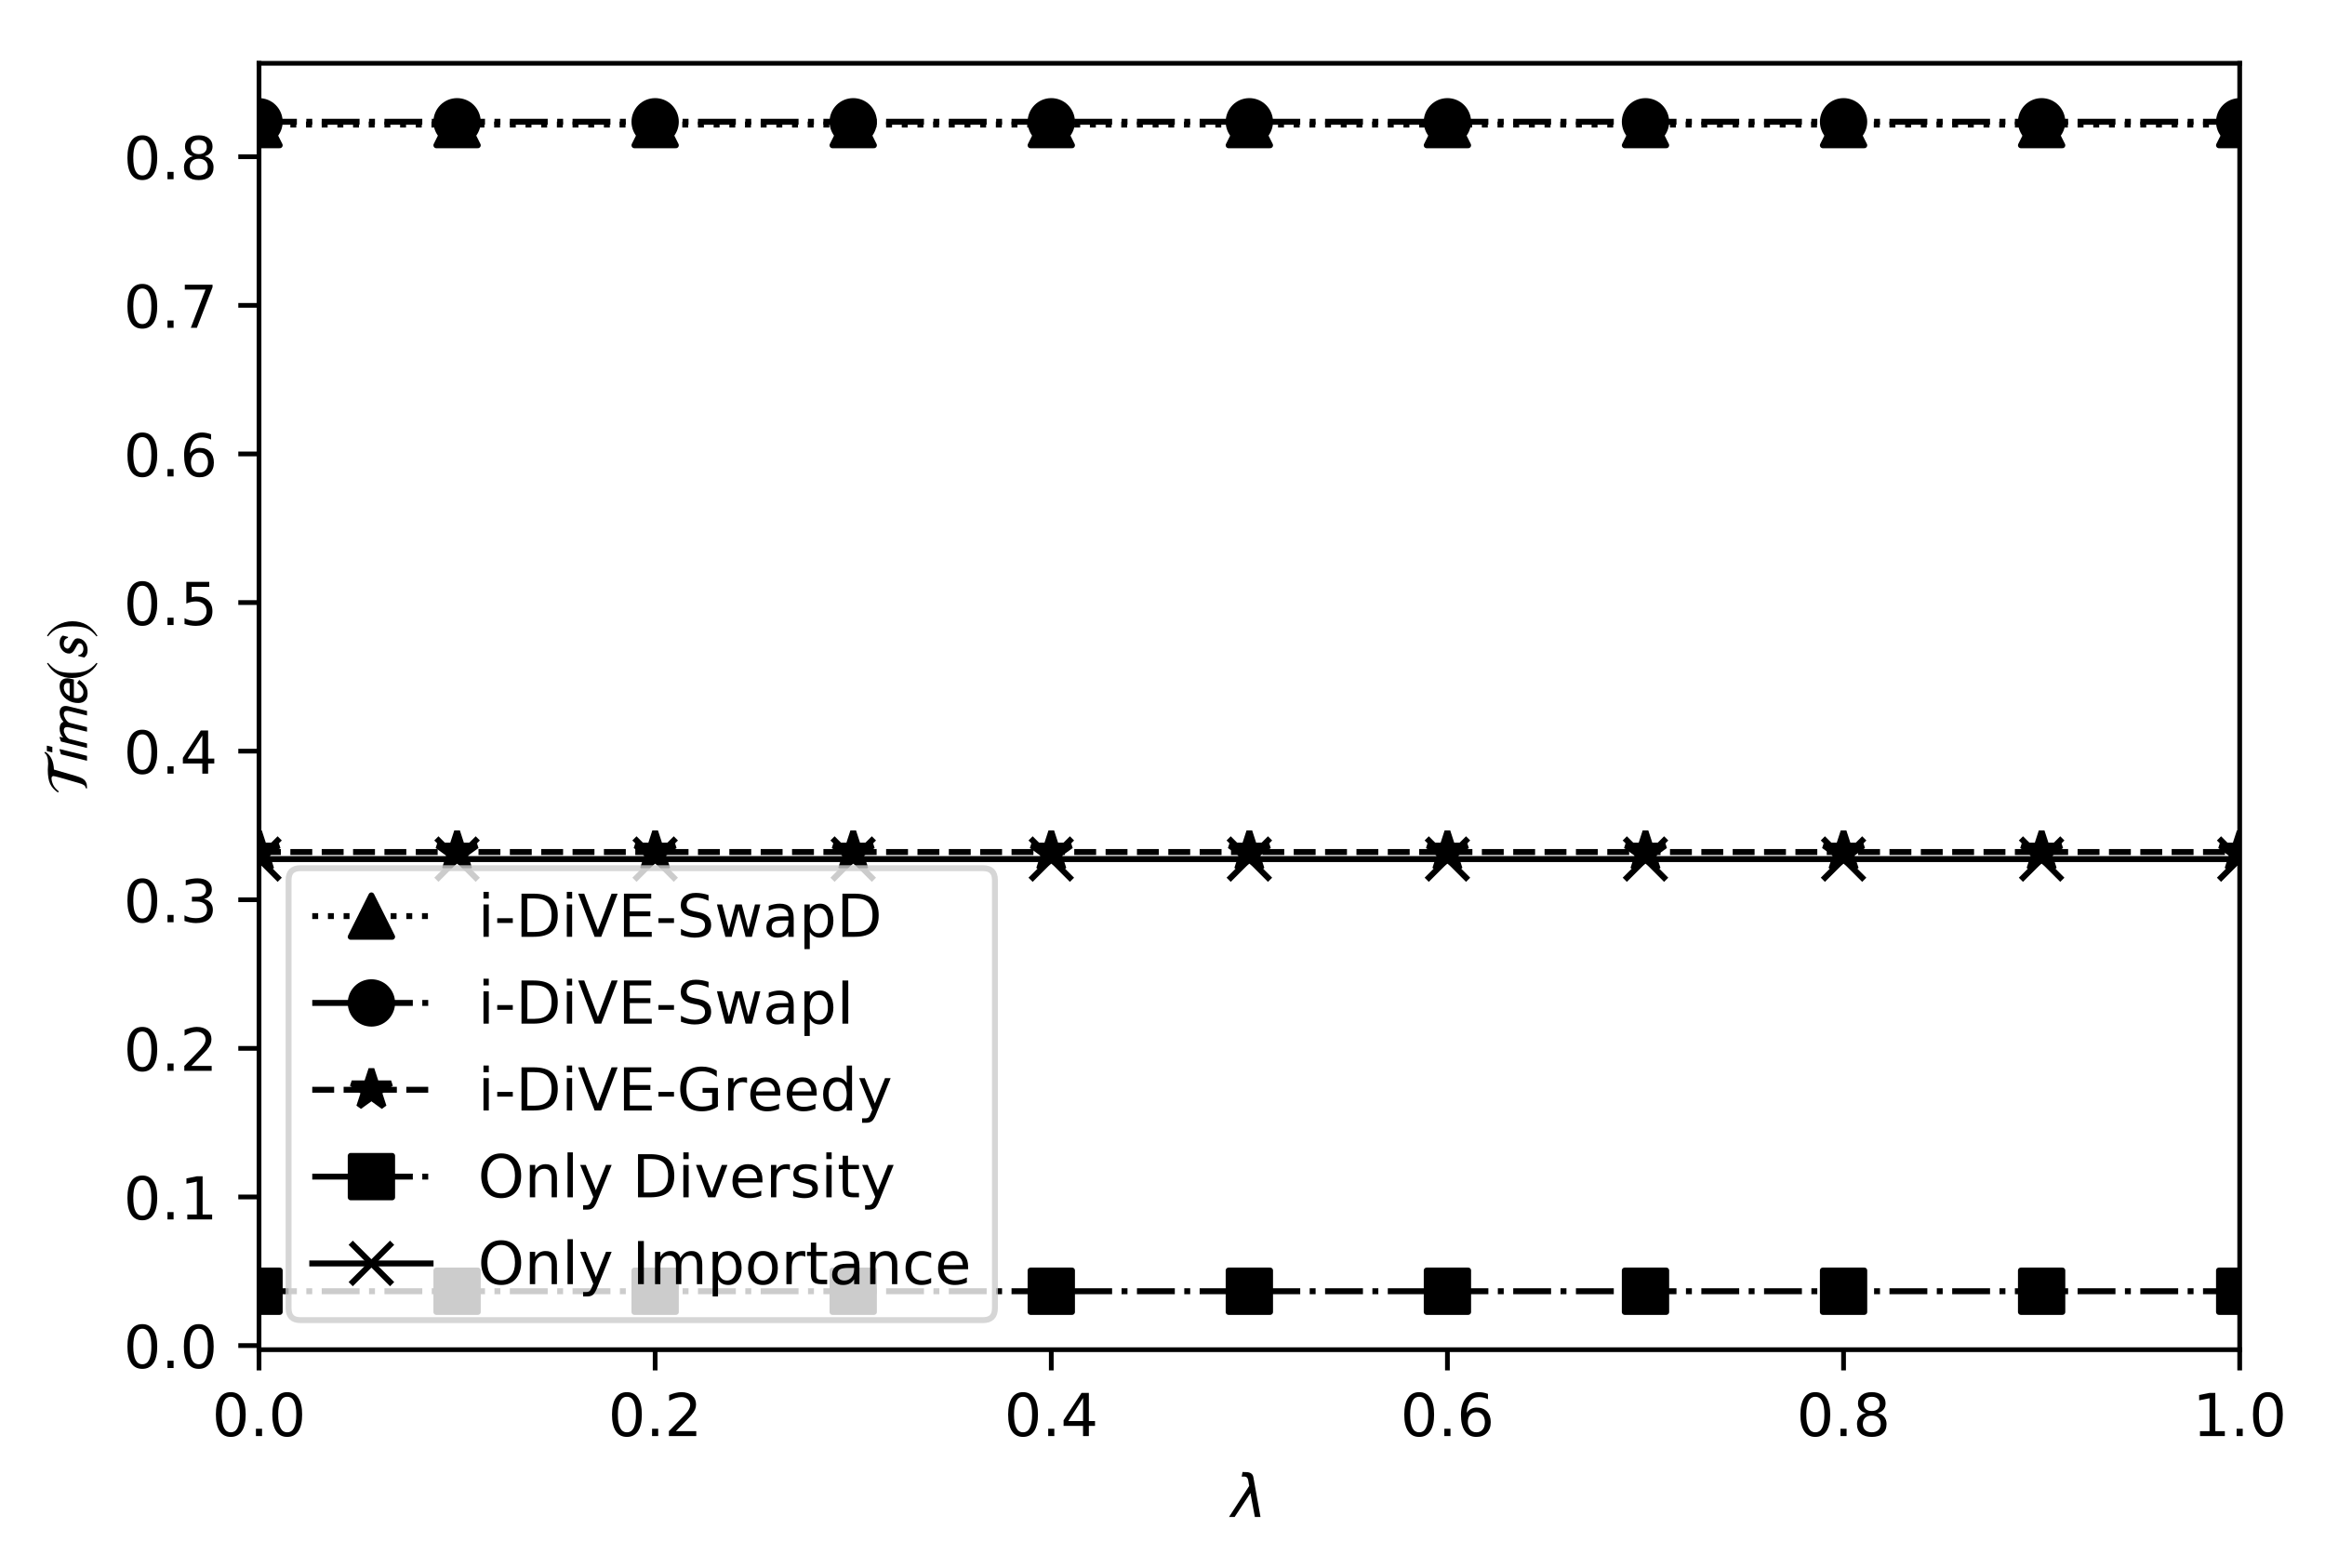 <?xml version="1.0" encoding="utf-8" standalone="no"?>
<!DOCTYPE svg PUBLIC "-//W3C//DTD SVG 1.1//EN"
  "http://www.w3.org/Graphics/SVG/1.1/DTD/svg11.dtd">
<!-- Created with matplotlib (http://matplotlib.org/) -->
<svg height="265pt" version="1.1" viewBox="0 0 393 265" width="393pt" xmlns="http://www.w3.org/2000/svg" xmlns:xlink="http://www.w3.org/1999/xlink">
 <defs>
  <style type="text/css">
*{stroke-linecap:butt;stroke-linejoin:round;}
  </style>
 </defs>
 <g id="figure_1">
  <g id="patch_1">
   <path d="M 0 265.696 
L 393.733 265.696 
L 393.733 0 
L 0 0 
z
" style="fill:#ffffff;"/>
  </g>
  <g id="axes_1">
   <g id="patch_2">
    <path d="M 43.781 228.14 
L 378.581 228.14 
L 378.581 10.7 
L 43.781 10.7 
z
" style="fill:#ffffff;"/>
   </g>
   <g id="matplotlib.axis_1">
    <g id="xtick_1">
     <g id="line2d_1">
      <defs>
       <path d="M 0 0 
L 0 3.5 
" id="md6ab17fbe3" style="stroke:#000000;stroke-width:0.8;"/>
      </defs>
      <g>
       <use style="stroke:#000000;stroke-width:0.8;" x="43.781" xlink:href="#md6ab17fbe3" y="228.14"/>
      </g>
     </g>
     <g id="text_1">
      <!-- 0.0 -->
      <defs>
       <path d="M 31.781 66.406 
Q 24.172 66.406 20.328 58.906 
Q 16.5 51.422 16.5 36.375 
Q 16.5 21.391 20.328 13.891 
Q 24.172 6.391 31.781 6.391 
Q 39.453 6.391 43.281 13.891 
Q 47.125 21.391 47.125 36.375 
Q 47.125 51.422 43.281 58.906 
Q 39.453 66.406 31.781 66.406 
z
M 31.781 74.219 
Q 44.047 74.219 50.516 64.516 
Q 56.984 54.828 56.984 36.375 
Q 56.984 17.969 50.516 8.266 
Q 44.047 -1.422 31.781 -1.422 
Q 19.531 -1.422 13.062 8.266 
Q 6.594 17.969 6.594 36.375 
Q 6.594 54.828 13.062 64.516 
Q 19.531 74.219 31.781 74.219 
z
" id="DejaVuSans-30"/>
       <path d="M 10.688 12.406 
L 21 12.406 
L 21 0 
L 10.688 0 
z
" id="DejaVuSans-2e"/>
      </defs>
      <g transform="translate(35.83 242.738)scale(0.1 -0.1)">
       <use xlink:href="#DejaVuSans-30"/>
       <use x="63.623" xlink:href="#DejaVuSans-2e"/>
       <use x="95.41" xlink:href="#DejaVuSans-30"/>
      </g>
     </g>
    </g>
    <g id="xtick_2">
     <g id="line2d_2">
      <g>
       <use style="stroke:#000000;stroke-width:0.8;" x="110.741" xlink:href="#md6ab17fbe3" y="228.14"/>
      </g>
     </g>
     <g id="text_2">
      <!-- 0.2 -->
      <defs>
       <path d="M 19.188 8.297 
L 53.609 8.297 
L 53.609 0 
L 7.328 0 
L 7.328 8.297 
Q 12.938 14.109 22.625 23.891 
Q 32.328 33.688 34.812 36.531 
Q 39.547 41.844 41.422 45.531 
Q 43.312 49.219 43.312 52.781 
Q 43.312 58.594 39.234 62.25 
Q 35.156 65.922 28.609 65.922 
Q 23.969 65.922 18.812 64.312 
Q 13.672 62.703 7.812 59.422 
L 7.812 69.391 
Q 13.766 71.781 18.938 73 
Q 24.125 74.219 28.422 74.219 
Q 39.75 74.219 46.484 68.547 
Q 53.219 62.891 53.219 53.422 
Q 53.219 48.922 51.531 44.891 
Q 49.859 40.875 45.406 35.406 
Q 44.188 33.984 37.641 27.219 
Q 31.109 20.453 19.188 8.297 
z
" id="DejaVuSans-32"/>
      </defs>
      <g transform="translate(102.79 242.738)scale(0.1 -0.1)">
       <use xlink:href="#DejaVuSans-30"/>
       <use x="63.623" xlink:href="#DejaVuSans-2e"/>
       <use x="95.41" xlink:href="#DejaVuSans-32"/>
      </g>
     </g>
    </g>
    <g id="xtick_3">
     <g id="line2d_3">
      <g>
       <use style="stroke:#000000;stroke-width:0.8;" x="177.701" xlink:href="#md6ab17fbe3" y="228.14"/>
      </g>
     </g>
     <g id="text_3">
      <!-- 0.4 -->
      <defs>
       <path d="M 37.797 64.312 
L 12.891 25.391 
L 37.797 25.391 
z
M 35.203 72.906 
L 47.609 72.906 
L 47.609 25.391 
L 58.016 25.391 
L 58.016 17.188 
L 47.609 17.188 
L 47.609 0 
L 37.797 0 
L 37.797 17.188 
L 4.891 17.188 
L 4.891 26.703 
z
" id="DejaVuSans-34"/>
      </defs>
      <g transform="translate(169.75 242.738)scale(0.1 -0.1)">
       <use xlink:href="#DejaVuSans-30"/>
       <use x="63.623" xlink:href="#DejaVuSans-2e"/>
       <use x="95.41" xlink:href="#DejaVuSans-34"/>
      </g>
     </g>
    </g>
    <g id="xtick_4">
     <g id="line2d_4">
      <g>
       <use style="stroke:#000000;stroke-width:0.8;" x="244.661" xlink:href="#md6ab17fbe3" y="228.14"/>
      </g>
     </g>
     <g id="text_4">
      <!-- 0.6 -->
      <defs>
       <path d="M 33.016 40.375 
Q 26.375 40.375 22.484 35.828 
Q 18.609 31.297 18.609 23.391 
Q 18.609 15.531 22.484 10.953 
Q 26.375 6.391 33.016 6.391 
Q 39.656 6.391 43.531 10.953 
Q 47.406 15.531 47.406 23.391 
Q 47.406 31.297 43.531 35.828 
Q 39.656 40.375 33.016 40.375 
z
M 52.594 71.297 
L 52.594 62.312 
Q 48.875 64.062 45.094 64.984 
Q 41.312 65.922 37.594 65.922 
Q 27.828 65.922 22.672 59.328 
Q 17.531 52.734 16.797 39.406 
Q 19.672 43.656 24.016 45.922 
Q 28.375 48.188 33.594 48.188 
Q 44.578 48.188 50.953 41.516 
Q 57.328 34.859 57.328 23.391 
Q 57.328 12.156 50.688 5.359 
Q 44.047 -1.422 33.016 -1.422 
Q 20.359 -1.422 13.672 8.266 
Q 6.984 17.969 6.984 36.375 
Q 6.984 53.656 15.188 63.938 
Q 23.391 74.219 37.203 74.219 
Q 40.922 74.219 44.703 73.484 
Q 48.484 72.75 52.594 71.297 
z
" id="DejaVuSans-36"/>
      </defs>
      <g transform="translate(236.71 242.738)scale(0.1 -0.1)">
       <use xlink:href="#DejaVuSans-30"/>
       <use x="63.623" xlink:href="#DejaVuSans-2e"/>
       <use x="95.41" xlink:href="#DejaVuSans-36"/>
      </g>
     </g>
    </g>
    <g id="xtick_5">
     <g id="line2d_5">
      <g>
       <use style="stroke:#000000;stroke-width:0.8;" x="311.621" xlink:href="#md6ab17fbe3" y="228.14"/>
      </g>
     </g>
     <g id="text_5">
      <!-- 0.8 -->
      <defs>
       <path d="M 31.781 34.625 
Q 24.75 34.625 20.719 30.859 
Q 16.703 27.094 16.703 20.516 
Q 16.703 13.922 20.719 10.156 
Q 24.75 6.391 31.781 6.391 
Q 38.812 6.391 42.859 10.172 
Q 46.922 13.969 46.922 20.516 
Q 46.922 27.094 42.891 30.859 
Q 38.875 34.625 31.781 34.625 
z
M 21.922 38.812 
Q 15.578 40.375 12.031 44.719 
Q 8.5 49.078 8.5 55.328 
Q 8.5 64.062 14.719 69.141 
Q 20.953 74.219 31.781 74.219 
Q 42.672 74.219 48.875 69.141 
Q 55.078 64.062 55.078 55.328 
Q 55.078 49.078 51.531 44.719 
Q 48 40.375 41.703 38.812 
Q 48.828 37.156 52.797 32.312 
Q 56.781 27.484 56.781 20.516 
Q 56.781 9.906 50.312 4.234 
Q 43.844 -1.422 31.781 -1.422 
Q 19.734 -1.422 13.25 4.234 
Q 6.781 9.906 6.781 20.516 
Q 6.781 27.484 10.781 32.312 
Q 14.797 37.156 21.922 38.812 
z
M 18.312 54.391 
Q 18.312 48.734 21.844 45.562 
Q 25.391 42.391 31.781 42.391 
Q 38.141 42.391 41.719 45.562 
Q 45.312 48.734 45.312 54.391 
Q 45.312 60.062 41.719 63.234 
Q 38.141 66.406 31.781 66.406 
Q 25.391 66.406 21.844 63.234 
Q 18.312 60.062 18.312 54.391 
z
" id="DejaVuSans-38"/>
      </defs>
      <g transform="translate(303.67 242.738)scale(0.1 -0.1)">
       <use xlink:href="#DejaVuSans-30"/>
       <use x="63.623" xlink:href="#DejaVuSans-2e"/>
       <use x="95.41" xlink:href="#DejaVuSans-38"/>
      </g>
     </g>
    </g>
    <g id="xtick_6">
     <g id="line2d_6">
      <g>
       <use style="stroke:#000000;stroke-width:0.8;" x="378.581" xlink:href="#md6ab17fbe3" y="228.14"/>
      </g>
     </g>
     <g id="text_6">
      <!-- 1.0 -->
      <defs>
       <path d="M 12.406 8.297 
L 28.516 8.297 
L 28.516 63.922 
L 10.984 60.406 
L 10.984 69.391 
L 28.422 72.906 
L 38.281 72.906 
L 38.281 8.297 
L 54.391 8.297 
L 54.391 0 
L 12.406 0 
z
" id="DejaVuSans-31"/>
      </defs>
      <g transform="translate(370.63 242.738)scale(0.1 -0.1)">
       <use xlink:href="#DejaVuSans-31"/>
       <use x="63.623" xlink:href="#DejaVuSans-2e"/>
       <use x="95.41" xlink:href="#DejaVuSans-30"/>
      </g>
     </g>
    </g>
    <g id="text_7">
     <!-- $\lambda$ -->
     <defs>
      <path d="M 36.719 67.438 
L 48.828 0 
L 39.312 0 
L 31.844 40.438 
L 5.125 0 
L -4.391 0 
L 29.734 52.438 
L 28.031 62.109 
Q 26.953 68.266 21.734 68.266 
L 17.047 68.266 
L 18.5 75.984 
L 24.219 75.875 
Q 35.203 75.734 36.719 67.438 
z
" id="DejaVuSans-Oblique-3bb"/>
     </defs>
     <g transform="translate(208.181 256.417)scale(0.1 -0.1)">
      <use transform="translate(0 0.016)" xlink:href="#DejaVuSans-Oblique-3bb"/>
     </g>
    </g>
   </g>
   <g id="matplotlib.axis_2">
    <g id="ytick_1">
     <g id="line2d_7">
      <defs>
       <path d="M 0 0 
L -3.5 0 
" id="md814bc2a55" style="stroke:#000000;stroke-width:0.8;"/>
      </defs>
      <g>
       <use style="stroke:#000000;stroke-width:0.8;" x="43.781" xlink:href="#md814bc2a55" y="227.441"/>
      </g>
     </g>
     <g id="text_8">
      <!-- 0.0 -->
      <g transform="translate(20.878 231.24)scale(0.1 -0.1)">
       <use xlink:href="#DejaVuSans-30"/>
       <use x="63.623" xlink:href="#DejaVuSans-2e"/>
       <use x="95.41" xlink:href="#DejaVuSans-30"/>
      </g>
     </g>
    </g>
    <g id="ytick_2">
     <g id="line2d_8">
      <g>
       <use style="stroke:#000000;stroke-width:0.8;" x="43.781" xlink:href="#md814bc2a55" y="202.322"/>
      </g>
     </g>
     <g id="text_9">
      <!-- 0.1 -->
      <g transform="translate(20.878 206.122)scale(0.1 -0.1)">
       <use xlink:href="#DejaVuSans-30"/>
       <use x="63.623" xlink:href="#DejaVuSans-2e"/>
       <use x="95.41" xlink:href="#DejaVuSans-31"/>
      </g>
     </g>
    </g>
    <g id="ytick_3">
     <g id="line2d_9">
      <g>
       <use style="stroke:#000000;stroke-width:0.8;" x="43.781" xlink:href="#md814bc2a55" y="177.204"/>
      </g>
     </g>
     <g id="text_10">
      <!-- 0.2 -->
      <g transform="translate(20.878 181.003)scale(0.1 -0.1)">
       <use xlink:href="#DejaVuSans-30"/>
       <use x="63.623" xlink:href="#DejaVuSans-2e"/>
       <use x="95.41" xlink:href="#DejaVuSans-32"/>
      </g>
     </g>
    </g>
    <g id="ytick_4">
     <g id="line2d_10">
      <g>
       <use style="stroke:#000000;stroke-width:0.8;" x="43.781" xlink:href="#md814bc2a55" y="152.086"/>
      </g>
     </g>
     <g id="text_11">
      <!-- 0.3 -->
      <defs>
       <path d="M 40.578 39.312 
Q 47.656 37.797 51.625 33 
Q 55.609 28.219 55.609 21.188 
Q 55.609 10.406 48.188 4.484 
Q 40.766 -1.422 27.094 -1.422 
Q 22.516 -1.422 17.656 -0.516 
Q 12.797 0.391 7.625 2.203 
L 7.625 11.719 
Q 11.719 9.328 16.594 8.109 
Q 21.484 6.891 26.812 6.891 
Q 36.078 6.891 40.938 10.547 
Q 45.797 14.203 45.797 21.188 
Q 45.797 27.641 41.281 31.266 
Q 36.766 34.906 28.719 34.906 
L 20.219 34.906 
L 20.219 43.016 
L 29.109 43.016 
Q 36.375 43.016 40.234 45.922 
Q 44.094 48.828 44.094 54.297 
Q 44.094 59.906 40.109 62.906 
Q 36.141 65.922 28.719 65.922 
Q 24.656 65.922 20.016 65.031 
Q 15.375 64.156 9.812 62.312 
L 9.812 71.094 
Q 15.438 72.656 20.344 73.438 
Q 25.25 74.219 29.594 74.219 
Q 40.828 74.219 47.359 69.109 
Q 53.906 64.016 53.906 55.328 
Q 53.906 49.266 50.438 45.094 
Q 46.969 40.922 40.578 39.312 
z
" id="DejaVuSans-33"/>
      </defs>
      <g transform="translate(20.878 155.885)scale(0.1 -0.1)">
       <use xlink:href="#DejaVuSans-30"/>
       <use x="63.623" xlink:href="#DejaVuSans-2e"/>
       <use x="95.41" xlink:href="#DejaVuSans-33"/>
      </g>
     </g>
    </g>
    <g id="ytick_5">
     <g id="line2d_11">
      <g>
       <use style="stroke:#000000;stroke-width:0.8;" x="43.781" xlink:href="#md814bc2a55" y="126.968"/>
      </g>
     </g>
     <g id="text_12">
      <!-- 0.4 -->
      <g transform="translate(20.878 130.767)scale(0.1 -0.1)">
       <use xlink:href="#DejaVuSans-30"/>
       <use x="63.623" xlink:href="#DejaVuSans-2e"/>
       <use x="95.41" xlink:href="#DejaVuSans-34"/>
      </g>
     </g>
    </g>
    <g id="ytick_6">
     <g id="line2d_12">
      <g>
       <use style="stroke:#000000;stroke-width:0.8;" x="43.781" xlink:href="#md814bc2a55" y="101.85"/>
      </g>
     </g>
     <g id="text_13">
      <!-- 0.5 -->
      <defs>
       <path d="M 10.797 72.906 
L 49.516 72.906 
L 49.516 64.594 
L 19.828 64.594 
L 19.828 46.734 
Q 21.969 47.469 24.109 47.828 
Q 26.266 48.188 28.422 48.188 
Q 40.625 48.188 47.75 41.5 
Q 54.891 34.812 54.891 23.391 
Q 54.891 11.625 47.562 5.094 
Q 40.234 -1.422 26.906 -1.422 
Q 22.312 -1.422 17.547 -0.641 
Q 12.797 0.141 7.719 1.703 
L 7.719 11.625 
Q 12.109 9.234 16.797 8.062 
Q 21.484 6.891 26.703 6.891 
Q 35.156 6.891 40.078 11.328 
Q 45.016 15.766 45.016 23.391 
Q 45.016 31 40.078 35.438 
Q 35.156 39.891 26.703 39.891 
Q 22.75 39.891 18.812 39.016 
Q 14.891 38.141 10.797 36.281 
z
" id="DejaVuSans-35"/>
      </defs>
      <g transform="translate(20.878 105.649)scale(0.1 -0.1)">
       <use xlink:href="#DejaVuSans-30"/>
       <use x="63.623" xlink:href="#DejaVuSans-2e"/>
       <use x="95.41" xlink:href="#DejaVuSans-35"/>
      </g>
     </g>
    </g>
    <g id="ytick_7">
     <g id="line2d_13">
      <g>
       <use style="stroke:#000000;stroke-width:0.8;" x="43.781" xlink:href="#md814bc2a55" y="76.731"/>
      </g>
     </g>
     <g id="text_14">
      <!-- 0.6 -->
      <g transform="translate(20.878 80.531)scale(0.1 -0.1)">
       <use xlink:href="#DejaVuSans-30"/>
       <use x="63.623" xlink:href="#DejaVuSans-2e"/>
       <use x="95.41" xlink:href="#DejaVuSans-36"/>
      </g>
     </g>
    </g>
    <g id="ytick_8">
     <g id="line2d_14">
      <g>
       <use style="stroke:#000000;stroke-width:0.8;" x="43.781" xlink:href="#md814bc2a55" y="51.613"/>
      </g>
     </g>
     <g id="text_15">
      <!-- 0.7 -->
      <defs>
       <path d="M 8.203 72.906 
L 55.078 72.906 
L 55.078 68.703 
L 28.609 0 
L 18.312 0 
L 43.219 64.594 
L 8.203 64.594 
z
" id="DejaVuSans-37"/>
      </defs>
      <g transform="translate(20.878 55.412)scale(0.1 -0.1)">
       <use xlink:href="#DejaVuSans-30"/>
       <use x="63.623" xlink:href="#DejaVuSans-2e"/>
       <use x="95.41" xlink:href="#DejaVuSans-37"/>
      </g>
     </g>
    </g>
    <g id="ytick_9">
     <g id="line2d_15">
      <g>
       <use style="stroke:#000000;stroke-width:0.8;" x="43.781" xlink:href="#md814bc2a55" y="26.495"/>
      </g>
     </g>
     <g id="text_16">
      <!-- 0.8 -->
      <g transform="translate(20.878 30.294)scale(0.1 -0.1)">
       <use xlink:href="#DejaVuSans-30"/>
       <use x="63.623" xlink:href="#DejaVuSans-2e"/>
       <use x="95.41" xlink:href="#DejaVuSans-38"/>
      </g>
     </g>
    </g>
    <g id="text_17">
     <!-- $\mathcal{Time(s)}$ -->
     <defs>
      <path d="M 71.203 72.094 
L 73 70.594 
Q 64.594 56.797 42.906 55.906 
L 32.094 18.703 
Q 30.203 12.297 28.141 8.391 
Q 26.094 4.5 23.188 2.703 
Q 20.297 0.906 17.75 0.453 
Q 15.203 0 10.797 0 
L 11.703 2.406 
Q 14.594 2.406 16.547 5.094 
Q 18.5 7.797 20.094 13.594 
L 29.406 46 
Q 31.906 55 31.906 56.797 
Q 31.906 58.297 30.844 59.141 
Q 29.797 60 28.406 60 
Q 23.406 60 17.344 57.25 
Q 11.297 54.5 6.094 47.703 
L 4.094 49.094 
Q 10.594 58.5 18.938 62.391 
Q 27.297 66.297 42.703 66.297 
Q 44.797 66.297 48.094 66 
Q 51.406 65.703 52.797 65.703 
Q 67 65.703 71.203 72.094 
z
" id="STIXNonUnicode-Italic-e240"/>
      <path d="M 32.5 67.906 
L 30.203 58.594 
L 21 58.594 
L 23.297 67.906 
z
M 26.594 45.906 
L 15.203 0 
L 6.906 0 
L 17.797 44 
L 25.797 46.406 
z
" id="STIXGeneral-Italic-1d62a"/>
      <path d="M 25.297 45.906 
L 23.906 40.203 
Q 30.297 46.297 39.297 46.297 
Q 48.094 46.297 50.797 39.797 
Q 58.203 46.297 66.594 46.297 
Q 71.5 46.297 74.5 43.688 
Q 77.5 41.094 77.5 36.094 
Q 77.5 34 76.906 31.5 
L 69.094 0 
L 61.406 0 
L 68.703 29.297 
Q 69.297 31.703 69.297 33.5 
Q 69.297 39.203 63.203 39.203 
Q 60.5 39.203 56 36.641 
Q 51.5 34.094 49.203 30.203 
L 41.703 0 
L 34 0 
L 41.094 29 
Q 41.797 32.203 41.797 33.5 
Q 41.797 39.203 35.906 39.203 
Q 33.203 39.203 28.641 36.703 
Q 24.094 34.203 21.703 30.203 
L 14.203 0 
L 6.5 0 
L 17.406 44 
L 24.5 46.406 
z
" id="STIXGeneral-Italic-1d62e"/>
      <path d="M 40.297 16.703 
L 46 13.203 
Q 40.406 5.594 35.156 2.297 
Q 29.906 -1 22.703 -1 
Q 15.406 -1 11.156 3.141 
Q 6.906 7.297 6.906 14.797 
Q 6.906 24.406 11.453 31.797 
Q 16 39.203 22.391 42.75 
Q 28.797 46.297 35.297 46.297 
Q 41.703 46.297 45.203 42.844 
Q 48.703 39.406 48.703 33.406 
Q 48.703 30.5 48 27.703 
L 46.594 22.203 
L 15.703 22.203 
Q 15 19.406 15 16.797 
Q 15 11.703 17.844 8.891 
Q 20.703 6.094 25.297 6.094 
Q 33.203 6.094 40.297 16.703 
z
M 18.797 29.297 
L 40.297 29.297 
Q 40.703 30.906 40.703 32.594 
Q 40.703 39.203 32.703 39.203 
Q 28.703 39.203 24.797 36.703 
Q 20.906 34.203 18.797 29.297 
z
" id="STIXGeneral-Italic-1d626"/>
      <path d="M 30.406 -16.094 
L 29.203 -17.703 
Q 17.594 -11.094 11.188 0.5 
Q 4.797 12.094 4.797 25.203 
Q 4.797 52.906 29.5 67.594 
L 30.406 66 
Q 20.203 57.297 16.797 48.844 
Q 13.406 40.406 13.406 25.5 
Q 13.406 10.703 16.906 1.5 
Q 20.406 -7.703 30.406 -16.094 
z
" id="STIXGeneral-Regular-28"/>
      <path d="M 43.203 41 
L 41 32.094 
L 39.5 32.094 
Q 37.797 36.5 35.297 37.891 
Q 32.797 39.297 28.891 39.297 
Q 25 39.297 23.047 37.141 
Q 21.094 35 21.094 33 
Q 21.094 31 22.797 29.547 
Q 24.5 28.094 27.797 26.5 
Q 33.797 23.594 36.141 21.344 
Q 38.5 19.094 38.5 15.797 
Q 38.5 9 32.891 4 
Q 27.297 -1 18.594 -1 
Q 14.094 -1 11.391 0.297 
Q 8.703 1.594 6.094 4.5 
L 8.594 14.797 
L 10.094 14.797 
Q 11.906 6.094 21 6.094 
Q 24.406 6.094 27.297 7.844 
Q 30.203 9.594 30.203 12.797 
Q 30.203 14.297 28.594 15.641 
Q 27 17 23.203 18.906 
Q 17.703 21.594 15.25 24.25 
Q 12.797 26.906 12.797 30.297 
Q 12.797 36.5 18 41.391 
Q 23.203 46.297 30.906 46.297 
Q 39.594 46.297 43.203 41 
z
" id="STIXGeneral-Italic-1d634"/>
      <path d="M 2.906 66 
L 4.094 67.594 
Q 15.5 60.797 22 49.188 
Q 28.5 37.594 28.5 24.703 
Q 28.5 -2.594 3.797 -17.703 
L 2.906 -16.094 
Q 13.203 -7.594 16.547 0.844 
Q 19.906 9.297 19.906 24.406 
Q 19.906 39.594 16.547 48.75 
Q 13.203 57.906 2.906 66 
z
" id="STIXGeneral-Regular-29"/>
     </defs>
     <g transform="translate(14.798 134.37)rotate(-90)scale(0.1 -0.1)">
      <use transform="translate(0 0.906)" xlink:href="#STIXNonUnicode-Italic-e240"/>
      <use transform="translate(50.9 0.906)" xlink:href="#STIXGeneral-Italic-1d62a"/>
      <use transform="translate(72.9 0.906)" xlink:href="#STIXGeneral-Italic-1d62e"/>
      <use transform="translate(148.5 0.906)" xlink:href="#STIXGeneral-Italic-1d626"/>
      <use transform="translate(192.9 0.906)" xlink:href="#STIXGeneral-Regular-28"/>
      <use transform="translate(226.2 0.906)" xlink:href="#STIXGeneral-Italic-1d634"/>
      <use transform="translate(265.1 0.906)" xlink:href="#STIXGeneral-Regular-29"/>
     </g>
    </g>
   </g>
   <g id="line2d_16">
    <path clip-path="url(#p3dd5b1fd92)" d="M 43.781 21.056 
L 77.261 21.056 
L 110.741 21.056 
L 144.221 21.056 
L 177.701 21.056 
L 211.181 21.056 
L 244.661 21.056 
L 278.141 21.056 
L 311.621 21.056 
L 345.101 21.056 
L 378.581 21.056 
" style="fill:none;stroke:#000000;stroke-dasharray:1,1.65;stroke-dashoffset:0;"/>
    <defs>
     <path d="M 0 -3.5 
L -3.5 3.5 
L 3.5 3.5 
z
" id="me52328992a" style="stroke:#000000;stroke-linejoin:miter;"/>
    </defs>
    <g clip-path="url(#p3dd5b1fd92)">
     <use style="stroke:#000000;stroke-linejoin:miter;" x="43.781" xlink:href="#me52328992a" y="21.056"/>
     <use style="stroke:#000000;stroke-linejoin:miter;" x="77.261" xlink:href="#me52328992a" y="21.056"/>
     <use style="stroke:#000000;stroke-linejoin:miter;" x="110.741" xlink:href="#me52328992a" y="21.056"/>
     <use style="stroke:#000000;stroke-linejoin:miter;" x="144.221" xlink:href="#me52328992a" y="21.056"/>
     <use style="stroke:#000000;stroke-linejoin:miter;" x="177.701" xlink:href="#me52328992a" y="21.056"/>
     <use style="stroke:#000000;stroke-linejoin:miter;" x="211.181" xlink:href="#me52328992a" y="21.056"/>
     <use style="stroke:#000000;stroke-linejoin:miter;" x="244.661" xlink:href="#me52328992a" y="21.056"/>
     <use style="stroke:#000000;stroke-linejoin:miter;" x="278.141" xlink:href="#me52328992a" y="21.056"/>
     <use style="stroke:#000000;stroke-linejoin:miter;" x="311.621" xlink:href="#me52328992a" y="21.056"/>
     <use style="stroke:#000000;stroke-linejoin:miter;" x="345.101" xlink:href="#me52328992a" y="21.056"/>
     <use style="stroke:#000000;stroke-linejoin:miter;" x="378.581" xlink:href="#me52328992a" y="21.056"/>
    </g>
   </g>
   <g id="line2d_17">
    <path clip-path="url(#p3dd5b1fd92)" d="M 43.781 20.584 
L 77.261 20.584 
L 110.741 20.584 
L 144.221 20.584 
L 177.701 20.584 
L 211.181 20.584 
L 244.661 20.584 
L 278.141 20.584 
L 311.621 20.584 
L 345.101 20.584 
L 378.581 20.584 
" style="fill:none;stroke:#000000;stroke-dasharray:6.4,1.6,1,1.6;stroke-dashoffset:0;"/>
    <defs>
     <path d="M 0 3.5 
C 0.928 3.5 1.819 3.131 2.475 2.475 
C 3.131 1.819 3.5 0.928 3.5 0 
C 3.5 -0.928 3.131 -1.819 2.475 -2.475 
C 1.819 -3.131 0.928 -3.5 0 -3.5 
C -0.928 -3.5 -1.819 -3.131 -2.475 -2.475 
C -3.131 -1.819 -3.5 -0.928 -3.5 0 
C -3.5 0.928 -3.131 1.819 -2.475 2.475 
C -1.819 3.131 -0.928 3.5 0 3.5 
z
" id="mc2338b8a1e" style="stroke:#000000;"/>
    </defs>
    <g clip-path="url(#p3dd5b1fd92)">
     <use style="stroke:#000000;" x="43.781" xlink:href="#mc2338b8a1e" y="20.584"/>
     <use style="stroke:#000000;" x="77.261" xlink:href="#mc2338b8a1e" y="20.584"/>
     <use style="stroke:#000000;" x="110.741" xlink:href="#mc2338b8a1e" y="20.584"/>
     <use style="stroke:#000000;" x="144.221" xlink:href="#mc2338b8a1e" y="20.584"/>
     <use style="stroke:#000000;" x="177.701" xlink:href="#mc2338b8a1e" y="20.584"/>
     <use style="stroke:#000000;" x="211.181" xlink:href="#mc2338b8a1e" y="20.584"/>
     <use style="stroke:#000000;" x="244.661" xlink:href="#mc2338b8a1e" y="20.584"/>
     <use style="stroke:#000000;" x="278.141" xlink:href="#mc2338b8a1e" y="20.584"/>
     <use style="stroke:#000000;" x="311.621" xlink:href="#mc2338b8a1e" y="20.584"/>
     <use style="stroke:#000000;" x="345.101" xlink:href="#mc2338b8a1e" y="20.584"/>
     <use style="stroke:#000000;" x="378.581" xlink:href="#mc2338b8a1e" y="20.584"/>
    </g>
   </g>
   <g id="line2d_18">
    <path clip-path="url(#p3dd5b1fd92)" d="M 43.781 144.018 
L 77.261 144.018 
L 110.741 144.018 
L 144.221 144.018 
L 177.701 144.018 
L 211.181 144.018 
L 244.661 144.018 
L 278.141 144.018 
L 311.621 144.018 
L 345.101 144.018 
L 378.581 144.018 
" style="fill:none;stroke:#000000;stroke-dasharray:3.7,1.6;stroke-dashoffset:0;"/>
    <defs>
     <path d="M 0 -3.5 
L -0.786 -1.082 
L -3.329 -1.082 
L -1.271 0.413 
L -2.057 2.832 
L -0 1.337 
L 2.057 2.832 
L 1.271 0.413 
L 3.329 -1.082 
L 0.786 -1.082 
z
" id="md873417c3e" style="stroke:#000000;stroke-linejoin:bevel;"/>
    </defs>
    <g clip-path="url(#p3dd5b1fd92)">
     <use style="stroke:#000000;stroke-linejoin:bevel;" x="43.781" xlink:href="#md873417c3e" y="144.018"/>
     <use style="stroke:#000000;stroke-linejoin:bevel;" x="77.261" xlink:href="#md873417c3e" y="144.018"/>
     <use style="stroke:#000000;stroke-linejoin:bevel;" x="110.741" xlink:href="#md873417c3e" y="144.018"/>
     <use style="stroke:#000000;stroke-linejoin:bevel;" x="144.221" xlink:href="#md873417c3e" y="144.018"/>
     <use style="stroke:#000000;stroke-linejoin:bevel;" x="177.701" xlink:href="#md873417c3e" y="144.018"/>
     <use style="stroke:#000000;stroke-linejoin:bevel;" x="211.181" xlink:href="#md873417c3e" y="144.018"/>
     <use style="stroke:#000000;stroke-linejoin:bevel;" x="244.661" xlink:href="#md873417c3e" y="144.018"/>
     <use style="stroke:#000000;stroke-linejoin:bevel;" x="278.141" xlink:href="#md873417c3e" y="144.018"/>
     <use style="stroke:#000000;stroke-linejoin:bevel;" x="311.621" xlink:href="#md873417c3e" y="144.018"/>
     <use style="stroke:#000000;stroke-linejoin:bevel;" x="345.101" xlink:href="#md873417c3e" y="144.018"/>
     <use style="stroke:#000000;stroke-linejoin:bevel;" x="378.581" xlink:href="#md873417c3e" y="144.018"/>
    </g>
   </g>
   <g id="line2d_19">
    <path clip-path="url(#p3dd5b1fd92)" d="M 43.781 218.256 
L 77.261 218.256 
L 110.741 218.256 
L 144.221 218.256 
L 177.701 218.256 
L 211.181 218.256 
L 244.661 218.256 
L 278.141 218.256 
L 311.621 218.256 
L 345.101 218.256 
L 378.581 218.256 
" style="fill:none;stroke:#000000;stroke-dasharray:6.4,1.6,1,1.6;stroke-dashoffset:0;"/>
    <defs>
     <path d="M -3.5 3.5 
L 3.5 3.5 
L 3.5 -3.5 
L -3.5 -3.5 
z
" id="mf14a486e4f" style="stroke:#000000;stroke-linejoin:miter;"/>
    </defs>
    <g clip-path="url(#p3dd5b1fd92)">
     <use style="stroke:#000000;stroke-linejoin:miter;" x="43.781" xlink:href="#mf14a486e4f" y="218.256"/>
     <use style="stroke:#000000;stroke-linejoin:miter;" x="77.261" xlink:href="#mf14a486e4f" y="218.256"/>
     <use style="stroke:#000000;stroke-linejoin:miter;" x="110.741" xlink:href="#mf14a486e4f" y="218.256"/>
     <use style="stroke:#000000;stroke-linejoin:miter;" x="144.221" xlink:href="#mf14a486e4f" y="218.256"/>
     <use style="stroke:#000000;stroke-linejoin:miter;" x="177.701" xlink:href="#mf14a486e4f" y="218.256"/>
     <use style="stroke:#000000;stroke-linejoin:miter;" x="211.181" xlink:href="#mf14a486e4f" y="218.256"/>
     <use style="stroke:#000000;stroke-linejoin:miter;" x="244.661" xlink:href="#mf14a486e4f" y="218.256"/>
     <use style="stroke:#000000;stroke-linejoin:miter;" x="278.141" xlink:href="#mf14a486e4f" y="218.256"/>
     <use style="stroke:#000000;stroke-linejoin:miter;" x="311.621" xlink:href="#mf14a486e4f" y="218.256"/>
     <use style="stroke:#000000;stroke-linejoin:miter;" x="345.101" xlink:href="#mf14a486e4f" y="218.256"/>
     <use style="stroke:#000000;stroke-linejoin:miter;" x="378.581" xlink:href="#mf14a486e4f" y="218.256"/>
    </g>
   </g>
   <g id="line2d_20">
    <path clip-path="url(#p3dd5b1fd92)" d="M 43.781 145.21 
L 77.261 145.21 
L 110.741 145.21 
L 144.221 145.21 
L 177.701 145.21 
L 211.181 145.21 
L 244.661 145.21 
L 278.141 145.21 
L 311.621 145.21 
L 345.101 145.21 
L 378.581 145.21 
" style="fill:none;stroke:#000000;stroke-linecap:square;"/>
    <defs>
     <path d="M -3.5 3.5 
L 3.5 -3.5 
M -3.5 -3.5 
L 3.5 3.5 
" id="m92ab7ecf91" style="stroke:#000000;"/>
    </defs>
    <g clip-path="url(#p3dd5b1fd92)">
     <use style="stroke:#000000;" x="43.781" xlink:href="#m92ab7ecf91" y="145.21"/>
     <use style="stroke:#000000;" x="77.261" xlink:href="#m92ab7ecf91" y="145.21"/>
     <use style="stroke:#000000;" x="110.741" xlink:href="#m92ab7ecf91" y="145.21"/>
     <use style="stroke:#000000;" x="144.221" xlink:href="#m92ab7ecf91" y="145.21"/>
     <use style="stroke:#000000;" x="177.701" xlink:href="#m92ab7ecf91" y="145.21"/>
     <use style="stroke:#000000;" x="211.181" xlink:href="#m92ab7ecf91" y="145.21"/>
     <use style="stroke:#000000;" x="244.661" xlink:href="#m92ab7ecf91" y="145.21"/>
     <use style="stroke:#000000;" x="278.141" xlink:href="#m92ab7ecf91" y="145.21"/>
     <use style="stroke:#000000;" x="311.621" xlink:href="#m92ab7ecf91" y="145.21"/>
     <use style="stroke:#000000;" x="345.101" xlink:href="#m92ab7ecf91" y="145.21"/>
     <use style="stroke:#000000;" x="378.581" xlink:href="#m92ab7ecf91" y="145.21"/>
    </g>
   </g>
   <g id="patch_3">
    <path d="M 43.781 228.14 
L 43.781 10.7 
" style="fill:none;stroke:#000000;stroke-linecap:square;stroke-linejoin:miter;stroke-width:0.8;"/>
   </g>
   <g id="patch_4">
    <path d="M 378.581 228.14 
L 378.581 10.7 
" style="fill:none;stroke:#000000;stroke-linecap:square;stroke-linejoin:miter;stroke-width:0.8;"/>
   </g>
   <g id="patch_5">
    <path d="M 43.781 228.14 
L 378.581 228.14 
" style="fill:none;stroke:#000000;stroke-linecap:square;stroke-linejoin:miter;stroke-width:0.8;"/>
   </g>
   <g id="patch_6">
    <path d="M 43.781 10.7 
L 378.581 10.7 
" style="fill:none;stroke:#000000;stroke-linecap:square;stroke-linejoin:miter;stroke-width:0.8;"/>
   </g>
   <g id="legend_1">
    <g id="patch_7">
     <path d="M 50.781 223.14 
L 166.172 223.14 
Q 168.172 223.14 168.172 221.14 
L 168.172 148.749 
Q 168.172 146.749 166.172 146.749 
L 50.781 146.749 
Q 48.781 146.749 48.781 148.749 
L 48.781 221.14 
Q 48.781 223.14 50.781 223.14 
z
" style="fill:#ffffff;opacity:0.8;stroke:#cccccc;stroke-linejoin:miter;"/>
    </g>
    <g id="line2d_21">
     <path d="M 52.781 154.848 
L 72.781 154.848 
" style="fill:none;stroke:#000000;stroke-dasharray:1,1.65;stroke-dashoffset:0;"/>
    </g>
    <g id="line2d_22">
     <g>
      <use style="stroke:#000000;stroke-linejoin:miter;" x="62.781" xlink:href="#me52328992a" y="154.848"/>
     </g>
    </g>
    <g id="text_18">
     <!-- i-DiVE-SwapD -->
     <defs>
      <path d="M 9.422 54.688 
L 18.406 54.688 
L 18.406 0 
L 9.422 0 
z
M 9.422 75.984 
L 18.406 75.984 
L 18.406 64.594 
L 9.422 64.594 
z
" id="DejaVuSans-69"/>
      <path d="M 4.891 31.391 
L 31.203 31.391 
L 31.203 23.391 
L 4.891 23.391 
z
" id="DejaVuSans-2d"/>
      <path d="M 19.672 64.797 
L 19.672 8.109 
L 31.594 8.109 
Q 46.688 8.109 53.688 14.938 
Q 60.688 21.781 60.688 36.531 
Q 60.688 51.172 53.688 57.984 
Q 46.688 64.797 31.594 64.797 
z
M 9.812 72.906 
L 30.078 72.906 
Q 51.266 72.906 61.172 64.094 
Q 71.094 55.281 71.094 36.531 
Q 71.094 17.672 61.125 8.828 
Q 51.172 0 30.078 0 
L 9.812 0 
z
" id="DejaVuSans-44"/>
      <path d="M 28.609 0 
L 0.781 72.906 
L 11.078 72.906 
L 34.188 11.531 
L 57.328 72.906 
L 67.578 72.906 
L 39.797 0 
z
" id="DejaVuSans-56"/>
      <path d="M 9.812 72.906 
L 55.906 72.906 
L 55.906 64.594 
L 19.672 64.594 
L 19.672 43.016 
L 54.391 43.016 
L 54.391 34.719 
L 19.672 34.719 
L 19.672 8.297 
L 56.781 8.297 
L 56.781 0 
L 9.812 0 
z
" id="DejaVuSans-45"/>
      <path d="M 53.516 70.516 
L 53.516 60.891 
Q 47.906 63.578 42.922 64.891 
Q 37.938 66.219 33.297 66.219 
Q 25.25 66.219 20.875 63.094 
Q 16.5 59.969 16.5 54.203 
Q 16.5 49.359 19.406 46.891 
Q 22.312 44.438 30.422 42.922 
L 36.375 41.703 
Q 47.406 39.594 52.656 34.297 
Q 57.906 29 57.906 20.125 
Q 57.906 9.516 50.797 4.047 
Q 43.703 -1.422 29.984 -1.422 
Q 24.812 -1.422 18.969 -0.25 
Q 13.141 0.922 6.891 3.219 
L 6.891 13.375 
Q 12.891 10.016 18.656 8.297 
Q 24.422 6.594 29.984 6.594 
Q 38.422 6.594 43.016 9.906 
Q 47.609 13.234 47.609 19.391 
Q 47.609 24.75 44.312 27.781 
Q 41.016 30.812 33.5 32.328 
L 27.484 33.5 
Q 16.453 35.688 11.516 40.375 
Q 6.594 45.062 6.594 53.422 
Q 6.594 63.094 13.406 68.656 
Q 20.219 74.219 32.172 74.219 
Q 37.312 74.219 42.625 73.281 
Q 47.953 72.359 53.516 70.516 
z
" id="DejaVuSans-53"/>
      <path d="M 4.203 54.688 
L 13.188 54.688 
L 24.422 12.016 
L 35.594 54.688 
L 46.188 54.688 
L 57.422 12.016 
L 68.609 54.688 
L 77.594 54.688 
L 63.281 0 
L 52.688 0 
L 40.922 44.828 
L 29.109 0 
L 18.5 0 
z
" id="DejaVuSans-77"/>
      <path d="M 34.281 27.484 
Q 23.391 27.484 19.188 25 
Q 14.984 22.516 14.984 16.5 
Q 14.984 11.719 18.141 8.906 
Q 21.297 6.109 26.703 6.109 
Q 34.188 6.109 38.703 11.406 
Q 43.219 16.703 43.219 25.484 
L 43.219 27.484 
z
M 52.203 31.203 
L 52.203 0 
L 43.219 0 
L 43.219 8.297 
Q 40.141 3.328 35.547 0.953 
Q 30.953 -1.422 24.312 -1.422 
Q 15.922 -1.422 10.953 3.297 
Q 6 8.016 6 15.922 
Q 6 25.141 12.172 29.828 
Q 18.359 34.516 30.609 34.516 
L 43.219 34.516 
L 43.219 35.406 
Q 43.219 41.609 39.141 45 
Q 35.062 48.391 27.688 48.391 
Q 23 48.391 18.547 47.266 
Q 14.109 46.141 10.016 43.891 
L 10.016 52.203 
Q 14.938 54.109 19.578 55.047 
Q 24.219 56 28.609 56 
Q 40.484 56 46.344 49.844 
Q 52.203 43.703 52.203 31.203 
z
" id="DejaVuSans-61"/>
      <path d="M 18.109 8.203 
L 18.109 -20.797 
L 9.078 -20.797 
L 9.078 54.688 
L 18.109 54.688 
L 18.109 46.391 
Q 20.953 51.266 25.266 53.625 
Q 29.594 56 35.594 56 
Q 45.562 56 51.781 48.094 
Q 58.016 40.188 58.016 27.297 
Q 58.016 14.406 51.781 6.484 
Q 45.562 -1.422 35.594 -1.422 
Q 29.594 -1.422 25.266 0.953 
Q 20.953 3.328 18.109 8.203 
z
M 48.688 27.297 
Q 48.688 37.203 44.609 42.844 
Q 40.531 48.484 33.406 48.484 
Q 26.266 48.484 22.188 42.844 
Q 18.109 37.203 18.109 27.297 
Q 18.109 17.391 22.188 11.75 
Q 26.266 6.109 33.406 6.109 
Q 40.531 6.109 44.609 11.75 
Q 48.688 17.391 48.688 27.297 
z
" id="DejaVuSans-70"/>
     </defs>
     <g transform="translate(80.781 158.348)scale(0.1 -0.1)">
      <use xlink:href="#DejaVuSans-69"/>
      <use x="27.783" xlink:href="#DejaVuSans-2d"/>
      <use x="63.867" xlink:href="#DejaVuSans-44"/>
      <use x="140.869" xlink:href="#DejaVuSans-69"/>
      <use x="168.652" xlink:href="#DejaVuSans-56"/>
      <use x="237.061" xlink:href="#DejaVuSans-45"/>
      <use x="300.244" xlink:href="#DejaVuSans-2d"/>
      <use x="336.328" xlink:href="#DejaVuSans-53"/>
      <use x="399.805" xlink:href="#DejaVuSans-77"/>
      <use x="481.592" xlink:href="#DejaVuSans-61"/>
      <use x="542.871" xlink:href="#DejaVuSans-70"/>
      <use x="606.348" xlink:href="#DejaVuSans-44"/>
     </g>
    </g>
    <g id="line2d_23">
     <path d="M 52.781 169.526 
L 72.781 169.526 
" style="fill:none;stroke:#000000;stroke-dasharray:6.4,1.6,1,1.6;stroke-dashoffset:0;"/>
    </g>
    <g id="line2d_24">
     <g>
      <use style="stroke:#000000;" x="62.781" xlink:href="#mc2338b8a1e" y="169.526"/>
     </g>
    </g>
    <g id="text_19">
     <!-- i-DiVE-SwapI -->
     <defs>
      <path d="M 9.812 72.906 
L 19.672 72.906 
L 19.672 0 
L 9.812 0 
z
" id="DejaVuSans-49"/>
     </defs>
     <g transform="translate(80.781 173.026)scale(0.1 -0.1)">
      <use xlink:href="#DejaVuSans-69"/>
      <use x="27.783" xlink:href="#DejaVuSans-2d"/>
      <use x="63.867" xlink:href="#DejaVuSans-44"/>
      <use x="140.869" xlink:href="#DejaVuSans-69"/>
      <use x="168.652" xlink:href="#DejaVuSans-56"/>
      <use x="237.061" xlink:href="#DejaVuSans-45"/>
      <use x="300.244" xlink:href="#DejaVuSans-2d"/>
      <use x="336.328" xlink:href="#DejaVuSans-53"/>
      <use x="399.805" xlink:href="#DejaVuSans-77"/>
      <use x="481.592" xlink:href="#DejaVuSans-61"/>
      <use x="542.871" xlink:href="#DejaVuSans-70"/>
      <use x="606.348" xlink:href="#DejaVuSans-49"/>
     </g>
    </g>
    <g id="line2d_25">
     <path d="M 52.781 184.204 
L 72.781 184.204 
" style="fill:none;stroke:#000000;stroke-dasharray:3.7,1.6;stroke-dashoffset:0;"/>
    </g>
    <g id="line2d_26">
     <g>
      <use style="stroke:#000000;stroke-linejoin:bevel;" x="62.781" xlink:href="#md873417c3e" y="184.204"/>
     </g>
    </g>
    <g id="text_20">
     <!-- i-DiVE-Greedy -->
     <defs>
      <path d="M 59.516 10.406 
L 59.516 29.984 
L 43.406 29.984 
L 43.406 38.094 
L 69.281 38.094 
L 69.281 6.781 
Q 63.578 2.734 56.688 0.656 
Q 49.812 -1.422 42 -1.422 
Q 24.906 -1.422 15.25 8.562 
Q 5.609 18.562 5.609 36.375 
Q 5.609 54.25 15.25 64.234 
Q 24.906 74.219 42 74.219 
Q 49.125 74.219 55.547 72.453 
Q 61.969 70.703 67.391 67.281 
L 67.391 56.781 
Q 61.922 61.422 55.766 63.766 
Q 49.609 66.109 42.828 66.109 
Q 29.438 66.109 22.719 58.641 
Q 16.016 51.172 16.016 36.375 
Q 16.016 21.625 22.719 14.156 
Q 29.438 6.688 42.828 6.688 
Q 48.047 6.688 52.141 7.594 
Q 56.25 8.5 59.516 10.406 
z
" id="DejaVuSans-47"/>
      <path d="M 41.109 46.297 
Q 39.594 47.172 37.812 47.578 
Q 36.031 48 33.891 48 
Q 26.266 48 22.188 43.047 
Q 18.109 38.094 18.109 28.812 
L 18.109 0 
L 9.078 0 
L 9.078 54.688 
L 18.109 54.688 
L 18.109 46.188 
Q 20.953 51.172 25.484 53.578 
Q 30.031 56 36.531 56 
Q 37.453 56 38.578 55.875 
Q 39.703 55.766 41.062 55.516 
z
" id="DejaVuSans-72"/>
      <path d="M 56.203 29.594 
L 56.203 25.203 
L 14.891 25.203 
Q 15.484 15.922 20.484 11.062 
Q 25.484 6.203 34.422 6.203 
Q 39.594 6.203 44.453 7.469 
Q 49.312 8.734 54.109 11.281 
L 54.109 2.781 
Q 49.266 0.734 44.188 -0.344 
Q 39.109 -1.422 33.891 -1.422 
Q 20.797 -1.422 13.156 6.188 
Q 5.516 13.812 5.516 26.812 
Q 5.516 40.234 12.766 48.109 
Q 20.016 56 32.328 56 
Q 43.359 56 49.781 48.891 
Q 56.203 41.797 56.203 29.594 
z
M 47.219 32.234 
Q 47.125 39.594 43.094 43.984 
Q 39.062 48.391 32.422 48.391 
Q 24.906 48.391 20.391 44.141 
Q 15.875 39.891 15.188 32.172 
z
" id="DejaVuSans-65"/>
      <path d="M 45.406 46.391 
L 45.406 75.984 
L 54.391 75.984 
L 54.391 0 
L 45.406 0 
L 45.406 8.203 
Q 42.578 3.328 38.25 0.953 
Q 33.938 -1.422 27.875 -1.422 
Q 17.969 -1.422 11.734 6.484 
Q 5.516 14.406 5.516 27.297 
Q 5.516 40.188 11.734 48.094 
Q 17.969 56 27.875 56 
Q 33.938 56 38.25 53.625 
Q 42.578 51.266 45.406 46.391 
z
M 14.797 27.297 
Q 14.797 17.391 18.875 11.75 
Q 22.953 6.109 30.078 6.109 
Q 37.203 6.109 41.297 11.75 
Q 45.406 17.391 45.406 27.297 
Q 45.406 37.203 41.297 42.844 
Q 37.203 48.484 30.078 48.484 
Q 22.953 48.484 18.875 42.844 
Q 14.797 37.203 14.797 27.297 
z
" id="DejaVuSans-64"/>
      <path d="M 32.172 -5.078 
Q 28.375 -14.844 24.75 -17.812 
Q 21.141 -20.797 15.094 -20.797 
L 7.906 -20.797 
L 7.906 -13.281 
L 13.188 -13.281 
Q 16.891 -13.281 18.938 -11.516 
Q 21 -9.766 23.484 -3.219 
L 25.094 0.875 
L 2.984 54.688 
L 12.5 54.688 
L 29.594 11.922 
L 46.688 54.688 
L 56.203 54.688 
z
" id="DejaVuSans-79"/>
     </defs>
     <g transform="translate(80.781 187.704)scale(0.1 -0.1)">
      <use xlink:href="#DejaVuSans-69"/>
      <use x="27.783" xlink:href="#DejaVuSans-2d"/>
      <use x="63.867" xlink:href="#DejaVuSans-44"/>
      <use x="140.869" xlink:href="#DejaVuSans-69"/>
      <use x="168.652" xlink:href="#DejaVuSans-56"/>
      <use x="237.061" xlink:href="#DejaVuSans-45"/>
      <use x="300.244" xlink:href="#DejaVuSans-2d"/>
      <use x="336.375" xlink:href="#DejaVuSans-47"/>
      <use x="413.865" xlink:href="#DejaVuSans-72"/>
      <use x="454.947" xlink:href="#DejaVuSans-65"/>
      <use x="516.471" xlink:href="#DejaVuSans-65"/>
      <use x="577.994" xlink:href="#DejaVuSans-64"/>
      <use x="641.471" xlink:href="#DejaVuSans-79"/>
     </g>
    </g>
    <g id="line2d_27">
     <path d="M 52.781 198.882 
L 72.781 198.882 
" style="fill:none;stroke:#000000;stroke-dasharray:6.4,1.6,1,1.6;stroke-dashoffset:0;"/>
    </g>
    <g id="line2d_28">
     <g>
      <use style="stroke:#000000;stroke-linejoin:miter;" x="62.781" xlink:href="#mf14a486e4f" y="198.882"/>
     </g>
    </g>
    <g id="text_21">
     <!-- Only Diversity -->
     <defs>
      <path d="M 39.406 66.219 
Q 28.656 66.219 22.328 58.203 
Q 16.016 50.203 16.016 36.375 
Q 16.016 22.609 22.328 14.594 
Q 28.656 6.594 39.406 6.594 
Q 50.141 6.594 56.422 14.594 
Q 62.703 22.609 62.703 36.375 
Q 62.703 50.203 56.422 58.203 
Q 50.141 66.219 39.406 66.219 
z
M 39.406 74.219 
Q 54.734 74.219 63.906 63.938 
Q 73.094 53.656 73.094 36.375 
Q 73.094 19.141 63.906 8.859 
Q 54.734 -1.422 39.406 -1.422 
Q 24.031 -1.422 14.812 8.828 
Q 5.609 19.094 5.609 36.375 
Q 5.609 53.656 14.812 63.938 
Q 24.031 74.219 39.406 74.219 
z
" id="DejaVuSans-4f"/>
      <path d="M 54.891 33.016 
L 54.891 0 
L 45.906 0 
L 45.906 32.719 
Q 45.906 40.484 42.875 44.328 
Q 39.844 48.188 33.797 48.188 
Q 26.516 48.188 22.312 43.547 
Q 18.109 38.922 18.109 30.906 
L 18.109 0 
L 9.078 0 
L 9.078 54.688 
L 18.109 54.688 
L 18.109 46.188 
Q 21.344 51.125 25.703 53.562 
Q 30.078 56 35.797 56 
Q 45.219 56 50.047 50.172 
Q 54.891 44.344 54.891 33.016 
z
" id="DejaVuSans-6e"/>
      <path d="M 9.422 75.984 
L 18.406 75.984 
L 18.406 0 
L 9.422 0 
z
" id="DejaVuSans-6c"/>
      <path id="DejaVuSans-20"/>
      <path d="M 2.984 54.688 
L 12.5 54.688 
L 29.594 8.797 
L 46.688 54.688 
L 56.203 54.688 
L 35.688 0 
L 23.484 0 
z
" id="DejaVuSans-76"/>
      <path d="M 44.281 53.078 
L 44.281 44.578 
Q 40.484 46.531 36.375 47.5 
Q 32.281 48.484 27.875 48.484 
Q 21.188 48.484 17.844 46.438 
Q 14.5 44.391 14.5 40.281 
Q 14.5 37.156 16.891 35.375 
Q 19.281 33.594 26.516 31.984 
L 29.594 31.297 
Q 39.156 29.25 43.188 25.516 
Q 47.219 21.781 47.219 15.094 
Q 47.219 7.469 41.188 3.016 
Q 35.156 -1.422 24.609 -1.422 
Q 20.219 -1.422 15.453 -0.562 
Q 10.688 0.297 5.422 2 
L 5.422 11.281 
Q 10.406 8.688 15.234 7.391 
Q 20.062 6.109 24.812 6.109 
Q 31.156 6.109 34.562 8.281 
Q 37.984 10.453 37.984 14.406 
Q 37.984 18.062 35.516 20.016 
Q 33.062 21.969 24.703 23.781 
L 21.578 24.516 
Q 13.234 26.266 9.516 29.906 
Q 5.812 33.547 5.812 39.891 
Q 5.812 47.609 11.281 51.797 
Q 16.75 56 26.812 56 
Q 31.781 56 36.172 55.266 
Q 40.578 54.547 44.281 53.078 
z
" id="DejaVuSans-73"/>
      <path d="M 18.312 70.219 
L 18.312 54.688 
L 36.812 54.688 
L 36.812 47.703 
L 18.312 47.703 
L 18.312 18.016 
Q 18.312 11.328 20.141 9.422 
Q 21.969 7.516 27.594 7.516 
L 36.812 7.516 
L 36.812 0 
L 27.594 0 
Q 17.188 0 13.234 3.875 
Q 9.281 7.766 9.281 18.016 
L 9.281 47.703 
L 2.688 47.703 
L 2.688 54.688 
L 9.281 54.688 
L 9.281 70.219 
z
" id="DejaVuSans-74"/>
     </defs>
     <g transform="translate(80.781 202.382)scale(0.1 -0.1)">
      <use xlink:href="#DejaVuSans-4f"/>
      <use x="78.711" xlink:href="#DejaVuSans-6e"/>
      <use x="142.09" xlink:href="#DejaVuSans-6c"/>
      <use x="169.873" xlink:href="#DejaVuSans-79"/>
      <use x="229.053" xlink:href="#DejaVuSans-20"/>
      <use x="260.84" xlink:href="#DejaVuSans-44"/>
      <use x="337.842" xlink:href="#DejaVuSans-69"/>
      <use x="365.625" xlink:href="#DejaVuSans-76"/>
      <use x="424.805" xlink:href="#DejaVuSans-65"/>
      <use x="486.328" xlink:href="#DejaVuSans-72"/>
      <use x="527.441" xlink:href="#DejaVuSans-73"/>
      <use x="579.541" xlink:href="#DejaVuSans-69"/>
      <use x="607.324" xlink:href="#DejaVuSans-74"/>
      <use x="646.533" xlink:href="#DejaVuSans-79"/>
     </g>
    </g>
    <g id="line2d_29">
     <path d="M 52.781 213.56 
L 72.781 213.56 
" style="fill:none;stroke:#000000;stroke-linecap:square;"/>
    </g>
    <g id="line2d_30">
     <g>
      <use style="stroke:#000000;" x="62.781" xlink:href="#m92ab7ecf91" y="213.56"/>
     </g>
    </g>
    <g id="text_22">
     <!-- Only Importance -->
     <defs>
      <path d="M 52 44.188 
Q 55.375 50.25 60.062 53.125 
Q 64.75 56 71.094 56 
Q 79.641 56 84.281 50.016 
Q 88.922 44.047 88.922 33.016 
L 88.922 0 
L 79.891 0 
L 79.891 32.719 
Q 79.891 40.578 77.094 44.375 
Q 74.312 48.188 68.609 48.188 
Q 61.625 48.188 57.562 43.547 
Q 53.516 38.922 53.516 30.906 
L 53.516 0 
L 44.484 0 
L 44.484 32.719 
Q 44.484 40.625 41.703 44.406 
Q 38.922 48.188 33.109 48.188 
Q 26.219 48.188 22.156 43.531 
Q 18.109 38.875 18.109 30.906 
L 18.109 0 
L 9.078 0 
L 9.078 54.688 
L 18.109 54.688 
L 18.109 46.188 
Q 21.188 51.219 25.484 53.609 
Q 29.781 56 35.688 56 
Q 41.656 56 45.828 52.969 
Q 50 49.953 52 44.188 
z
" id="DejaVuSans-6d"/>
      <path d="M 30.609 48.391 
Q 23.391 48.391 19.188 42.75 
Q 14.984 37.109 14.984 27.297 
Q 14.984 17.484 19.156 11.844 
Q 23.344 6.203 30.609 6.203 
Q 37.797 6.203 41.984 11.859 
Q 46.188 17.531 46.188 27.297 
Q 46.188 37.016 41.984 42.703 
Q 37.797 48.391 30.609 48.391 
z
M 30.609 56 
Q 42.328 56 49.016 48.375 
Q 55.719 40.766 55.719 27.297 
Q 55.719 13.875 49.016 6.219 
Q 42.328 -1.422 30.609 -1.422 
Q 18.844 -1.422 12.172 6.219 
Q 5.516 13.875 5.516 27.297 
Q 5.516 40.766 12.172 48.375 
Q 18.844 56 30.609 56 
z
" id="DejaVuSans-6f"/>
      <path d="M 48.781 52.594 
L 48.781 44.188 
Q 44.969 46.297 41.141 47.344 
Q 37.312 48.391 33.406 48.391 
Q 24.656 48.391 19.812 42.844 
Q 14.984 37.312 14.984 27.297 
Q 14.984 17.281 19.812 11.734 
Q 24.656 6.203 33.406 6.203 
Q 37.312 6.203 41.141 7.25 
Q 44.969 8.297 48.781 10.406 
L 48.781 2.094 
Q 45.016 0.344 40.984 -0.531 
Q 36.969 -1.422 32.422 -1.422 
Q 20.062 -1.422 12.781 6.344 
Q 5.516 14.109 5.516 27.297 
Q 5.516 40.672 12.859 48.328 
Q 20.219 56 33.016 56 
Q 37.156 56 41.109 55.141 
Q 45.062 54.297 48.781 52.594 
z
" id="DejaVuSans-63"/>
     </defs>
     <g transform="translate(80.781 217.06)scale(0.1 -0.1)">
      <use xlink:href="#DejaVuSans-4f"/>
      <use x="78.711" xlink:href="#DejaVuSans-6e"/>
      <use x="142.09" xlink:href="#DejaVuSans-6c"/>
      <use x="169.873" xlink:href="#DejaVuSans-79"/>
      <use x="229.053" xlink:href="#DejaVuSans-20"/>
      <use x="260.84" xlink:href="#DejaVuSans-49"/>
      <use x="290.332" xlink:href="#DejaVuSans-6d"/>
      <use x="387.744" xlink:href="#DejaVuSans-70"/>
      <use x="451.221" xlink:href="#DejaVuSans-6f"/>
      <use x="512.402" xlink:href="#DejaVuSans-72"/>
      <use x="553.516" xlink:href="#DejaVuSans-74"/>
      <use x="592.725" xlink:href="#DejaVuSans-61"/>
      <use x="654.004" xlink:href="#DejaVuSans-6e"/>
      <use x="717.383" xlink:href="#DejaVuSans-63"/>
      <use x="772.363" xlink:href="#DejaVuSans-65"/>
     </g>
    </g>
   </g>
  </g>
 </g>
 <defs>
  <clipPath id="p3dd5b1fd92">
   <rect height="217.44" width="334.8" x="43.781" y="10.7"/>
  </clipPath>
 </defs>
</svg>
